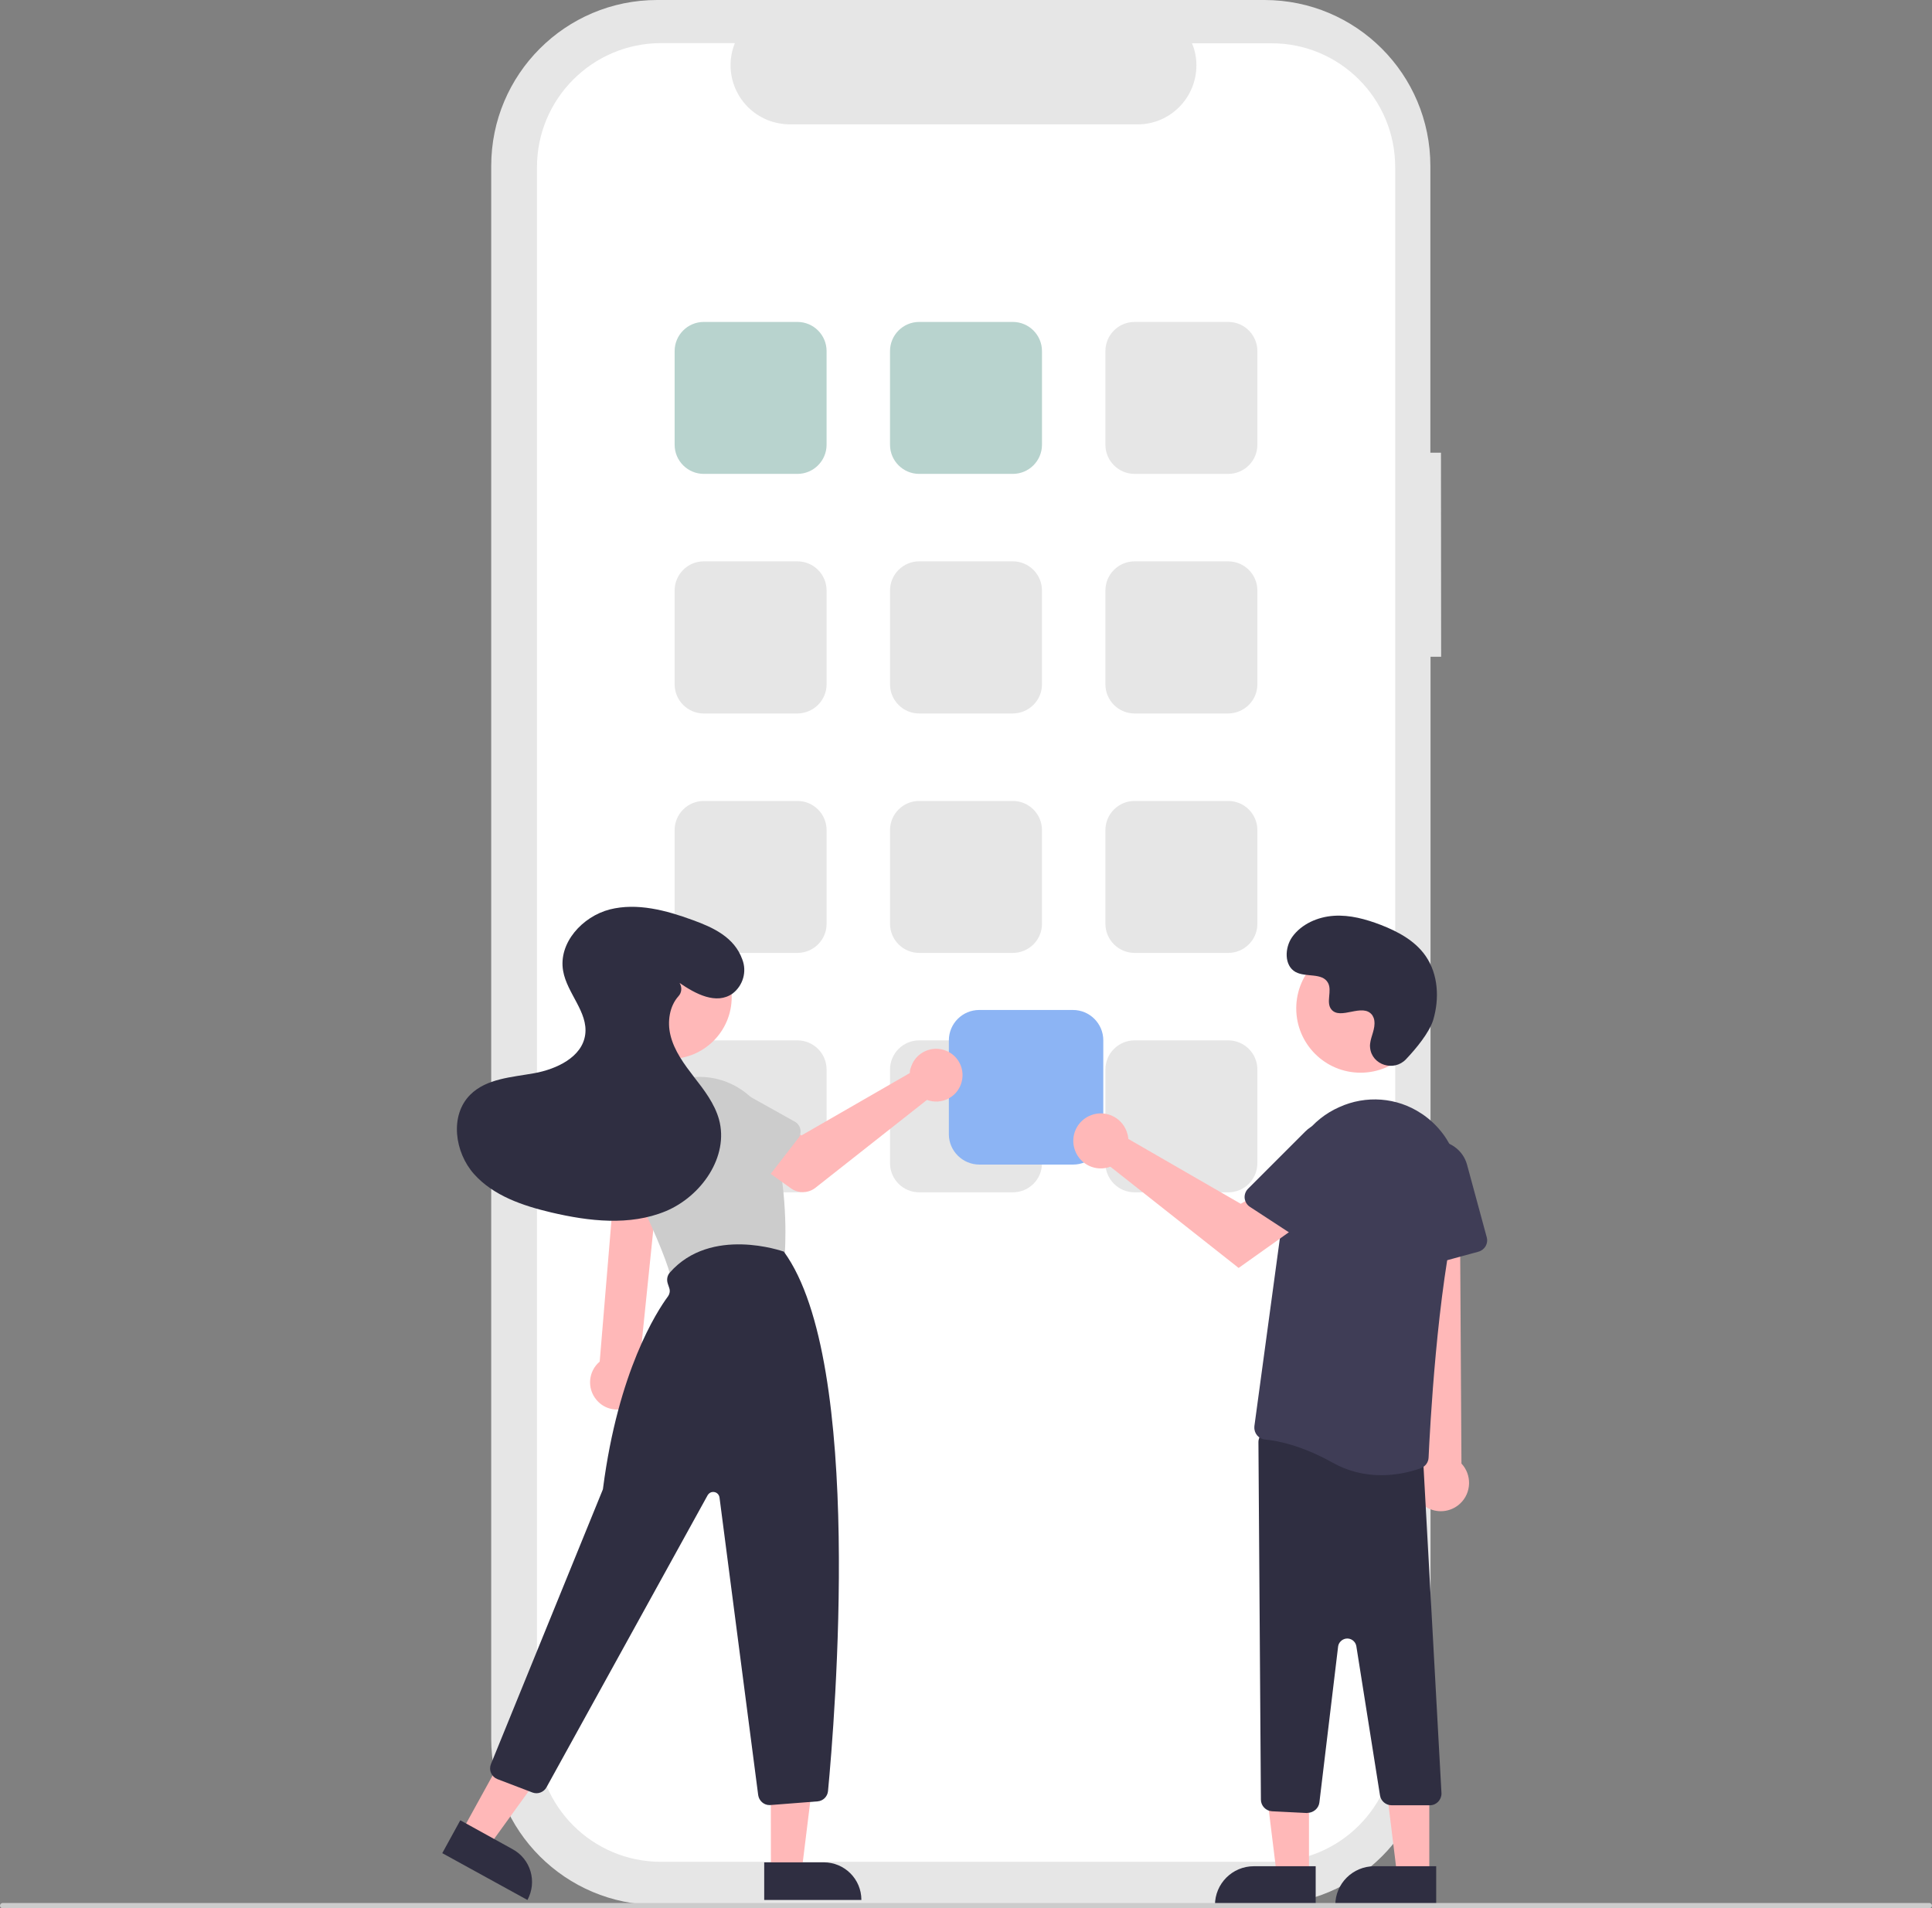 <?xml version="1.0" encoding="utf-8"?>
<!-- Generator: Adobe Illustrator 24.1.2, SVG Export Plug-In . SVG Version: 6.00 Build 0)  -->
<svg version="1.1" id="Capa_1" xmlns="http://www.w3.org/2000/svg" xmlns:xlink="http://www.w3.org/1999/xlink" x="0px" y="0px"
	 viewBox="0 0 1093.4 1080" style="enable-background:new 0 0 1093.4 1080;" xml:space="preserve">
<rect x="0" y="0" width="1093.4" height="1080" fill="#808080" stroke="none"/>
<style type="text/css">
	.st0{fill:#E6E6E6;}
	.st1{fill:#FFFFFF;}
	.st2{fill:#B8D3CE;}
	.st3{fill:#8CB4F4;}
	.st4{fill:#FFB8B8;}
	.st5{fill:#CCCCCC;}
	.st6{fill:#2F2E41;}
	.st7{fill:#3F3D56;}
</style>
<g id="Grupo_708">
	<path id="Trazado_1719" class="st0" d="M815.5,256.2h-6V93.9c0-51.9-42-93.9-93.9-93.9H371.9C320,0,278,42.1,278,93.9l0,0v890.3
		c0,51.9,42.1,93.9,93.9,93.9c0,0,0,0,0,0h343.8c51.9,0,93.9-42,93.9-93.9c0,0,0,0,0,0l0,0V371.7h6L815.5,256.2z"/>
	<path id="Trazado_1720" class="st1" d="M789.6,94.6v889c0,38.7-31.4,70.1-70.1,70.1l0,0H374c-38.7,0-70.1-31.4-70.1-70.1v0v-889
		c0-38.7,31.4-70.1,70.1-70.2h41.9c-6.9,17.1,1.3,36.5,18.4,43.5c4,1.6,8.2,2.4,12.5,2.5h197c18.4,0,33.3-15,33.3-33.4
		c0-4.3-0.8-8.5-2.5-12.5h44.9C758.2,24.4,789.6,55.8,789.6,94.6z"/>
	<path id="Trazado_1721" class="st2" d="M451.3,268.2h-53c-9.1,0-16.5-7.4-16.5-16.5v-53c0-9.1,7.4-16.5,16.5-16.5h53
		c9.1,0,16.5,7.4,16.5,16.5v53C467.8,260.8,460.4,268.2,451.3,268.2z"/>
	<path id="Trazado_1722" class="st2" d="M573.2,268.2h-53c-9.1,0-16.5-7.4-16.5-16.5v-53c0-9.1,7.4-16.5,16.5-16.5h53
		c9.1,0,16.5,7.4,16.5,16.5v53C589.7,260.8,582.3,268.2,573.2,268.2L573.2,268.2z"/>
	<path id="Trazado_1723" class="st0" d="M695.1,268.2h-53c-9.1,0-16.5-7.4-16.5-16.5v-53c0-9.1,7.4-16.5,16.5-16.5l0,0h53
		c9.1,0,16.5,7.4,16.5,16.5v53C711.6,260.8,704.2,268.2,695.1,268.2z"/>
	<path id="Trazado_1724" class="st0" d="M451.3,403.8h-53c-9.1,0-16.5-7.4-16.5-16.5v-53.1c0-9.1,7.4-16.5,16.5-16.5h53
		c9.1,0,16.5,7.4,16.5,16.5v53.1C467.8,396.4,460.4,403.7,451.3,403.8z"/>
	<path id="Trazado_1725" class="st0" d="M573.2,403.8h-53c-9.1,0-16.5-7.4-16.5-16.5v-53.1c0-9.1,7.4-16.5,16.5-16.5h53
		c9.1,0,16.5,7.4,16.5,16.5v53.1C589.7,396.4,582.3,403.7,573.2,403.8z"/>
	<path id="Trazado_1726" class="st0" d="M695.1,403.8h-53c-9.1,0-16.5-7.4-16.5-16.5v-53.1c0-9.1,7.4-16.5,16.5-16.5h53
		c9.1,0,16.5,7.4,16.5,16.5v53.1C711.6,396.4,704.2,403.7,695.1,403.8z"/>
	<path id="Trazado_1727" class="st0" d="M451.3,539.3h-53c-9.1,0-16.5-7.4-16.5-16.5v-53c0-9.1,7.4-16.5,16.5-16.5h53
		c9.1,0,16.5,7.4,16.5,16.5v53.1C467.8,531.9,460.4,539.3,451.3,539.3z"/>
	<path id="Trazado_1728" class="st0" d="M573.2,539.3h-53c-9.1,0-16.5-7.4-16.5-16.5v-53c0-9.1,7.4-16.5,16.5-16.5h53
		c9.1,0,16.5,7.4,16.5,16.5v53.1C589.7,531.9,582.3,539.3,573.2,539.3L573.2,539.3z"/>
	<path id="Trazado_1729" class="st0" d="M695.1,539.3h-53c-9.1,0-16.5-7.4-16.5-16.5v-53c0-9.1,7.4-16.5,16.5-16.5h53
		c9.1,0,16.5,7.4,16.5,16.5v53.1C711.6,531.9,704.2,539.3,695.1,539.3z"/>
	<path id="Trazado_1730" class="st0" d="M451.3,674.8h-53c-9.1,0-16.5-7.4-16.5-16.5v-53c0-9.1,7.4-16.5,16.5-16.5h53
		c9.1,0,16.5,7.4,16.5,16.5v53C467.8,667.5,460.4,674.8,451.3,674.8L451.3,674.8z"/>
	<path id="Trazado_1731" class="st0" d="M573.2,674.8h-53c-9.1,0-16.5-7.4-16.5-16.5v-53c0-9.1,7.4-16.5,16.5-16.5h53
		c9.1,0,16.5,7.4,16.5,16.5v53C589.7,667.5,582.3,674.8,573.2,674.8z"/>
	<path id="Trazado_1732" class="st0" d="M695.1,674.8h-53c-9.1,0-16.5-7.4-16.5-16.5v-53c0-9.1,7.4-16.5,16.5-16.5h53
		c9.1,0,16.5,7.4,16.5,16.5v53C711.6,667.5,704.2,674.8,695.1,674.8L695.1,674.8z"/>
	<path id="Trazado_1733" class="st3" d="M607.3,659.1h-53c-9.5,0-17.3-7.7-17.3-17.2c0,0,0,0,0,0v-53.1c0-9.5,7.7-17.2,17.2-17.2h53
		c9.5,0,17.2,7.7,17.2,17.2v53.1C624.5,651.4,616.8,659.1,607.3,659.1z"/>
	<path id="Trazado_1734" class="st4" d="M356.3,796c7.6-3.8,10.7-13,6.9-20.5c-0.4-0.8-0.9-1.6-1.4-2.3l11.5-112h-24.8l-9.1,109.4
		c-6.5,5.5-7.3,15.2-1.8,21.7C342.2,797.8,349.9,799.3,356.3,796L356.3,796z"/>
	<circle id="Elipse_260" class="st4" cx="379.1" cy="564.3" r="35"/>
	<path id="Trazado_1735" class="st5" d="M385.6,726.4c-2.9,0-5.4-1.9-6.2-4.7c-2.8-10.2-10.1-27.4-21.7-51.2
		c-10.2-21.1-1.5-46.5,19.6-56.7c1.5-0.7,2.9-1.3,4.5-1.9l0,0c22.1-7.8,46.3,3.8,54.1,25.9c0,0,0,0,0,0c0.1,0.4,0.3,0.8,0.4,1.1
		c8.9,28.2,8.6,58.4,7.9,70c-0.1,2.9-2.2,5.3-5,6L387,726.3C386.6,726.4,386.1,726.4,385.6,726.4L385.6,726.4z"/>
	<path id="Trazado_1736" class="st4" d="M436.3,1059h17.4l8.3-67.4h-25.8L436.3,1059z"/>
	<path id="Trazado_1737" class="st6" d="M487.5,1075.3h-55V1054h33.7C478,1054,487.5,1063.5,487.5,1075.3
		C487.5,1075.3,487.5,1075.3,487.5,1075.3z"/>
	<path id="Trazado_1738" class="st4" d="M261.4,1036.4l15.3,8.4l39.8-55l-22.6-12.4L261.4,1036.4z"/>
	<path id="Trazado_1739" class="st6" d="M298.5,1075.3l-48.2-26.5l10.2-18.6l29.5,16.3C300.4,1052.1,304.1,1065,298.5,1075.3
		C298.5,1075.3,298.5,1075.3,298.5,1075.3L298.5,1075.3z"/>
	<path id="Trazado_1740" class="st6" d="M435.5,1021.6c-3.2,0-5.9-2.4-6.4-5.6l-21.9-168.5c-0.3-2-2-3.3-4-3.1
		c-1.1,0.1-2.1,0.8-2.7,1.8l-91.2,165.3c-1.5,2.8-4.9,4.1-7.9,3l-19.9-7.6c-3.3-1.3-5-5-3.7-8.3c0,0,0,0,0,0c0,0,0-0.1,0-0.1
		l63.2-155.1c0.2-0.4,0.3-0.8,0.3-1.2c8.6-66.2,30.3-99.8,36.8-108.6c0.9-1.3,1.2-2.9,0.7-4.5l-0.9-2.7c-0.7-2.2-0.3-4.5,1.2-6.2
		c23.3-26.5,63.9-12,64.3-11.9h0.2l0.1,0.2c45.5,62.5,28.7,265.2,24.9,305.2c-0.3,3.1-2.8,5.6-6,5.8l-26.9,2.1L435.5,1021.6z"/>
	<path id="Trazado_1741" class="st4" d="M515.2,605c-0.2,0.8-0.3,1.5-0.3,2.3l-61.3,35.3l-14.9-8.6l-15.9,20.8l24.9,17.8
		c4.1,2.9,9.7,2.8,13.7-0.3l63.2-49.8c7.8,2.9,16.4-1.1,19.2-8.8c2.9-7.8-1.1-16.4-8.8-19.2c-7.7-2.9-16.4,1.1-19.2,8.8
		C515.6,603.8,515.4,604.4,515.2,605L515.2,605z"/>
	<path id="Trazado_1742" class="st5" d="M451.6,644.4L431.8,670c-2.2,2.8-6.1,3.3-8.9,1.2c-0.2-0.2-0.5-0.4-0.7-0.6l-22.4-23.3
		c-7.4-6.5-8.2-17.8-1.7-25.2c6-6.8,16.1-8.1,23.6-3l28.1,15.7c3.1,1.7,4.2,5.6,2.5,8.7c0,0,0,0,0,0
		C452,643.9,451.8,644.1,451.6,644.4L451.6,644.4z"/>
	<path id="Trazado_1743" class="st5" d="M374.9,689l-31.9-5.8c-3.5-0.6-5.8-4-5.2-7.4c0.1-0.3,0.1-0.6,0.2-0.9l10.3-30.6
		c2.3-9.6,11.9-15.5,21.5-13.2c8.8,2.1,14.7,10.5,13.6,19.5v0.1l-1.1,32.1c-0.1,3.5-3.1,6.3-6.6,6.2c0,0,0,0,0,0
		C375.5,689,375.1,689,374.9,689L374.9,689z"/>
	<path id="Trazado_1744" class="st6" d="M384.6,556.3c9,6.2,20.8,12.5,30,6c5.9-4.5,8.2-12.4,5.5-19.3
		c-4.5-12.6-16.5-18.1-28.1-22.3c-15-5.5-31.4-9.9-46.9-6c-15.5,4-29.2,19-26.4,34.8c2.2,12.7,14.2,23.3,12.5,36
		c-1.7,12.8-16.2,19.6-28.9,21.9c-12.8,2.3-27,3-36.2,12.2c-11.7,11.7-8.8,32.6,2.2,44.9s27.6,17.9,43.7,21.7
		c21.3,5,44.4,7.7,64.7-0.7c20.2-8.4,36-30.9,30.2-52c-2.5-8.9-8.3-16.5-14-23.8c-5.6-7.3-11.4-15-13.5-24
		c-1.8-7.5-0.5-16.2,4.5-21.8c1.9-2,2.2-5,0.8-7.4L384.6,556.3z"/>
	<path id="Trazado_1745" class="st4" d="M740.8,1061.4h-18.2l-8.6-70.1h26.8L740.8,1061.4z"/>
	<path id="Trazado_1746" class="st6" d="M709.6,1056.2h35v22h-57C687.6,1066.1,697.4,1056.2,709.6,1056.2z"/>
	<path id="Trazado_1747" class="st4" d="M808.9,1061.4h-18.2l-8.6-70.1h26.8L808.9,1061.4z"/>
	<path id="Trazado_1748" class="st6" d="M777.8,1056.2h35v22h-57.1C755.7,1066,765.6,1056.2,777.8,1056.2z"/>
	<path id="Trazado_1749" class="st4" d="M806.7,852.7c-7.4-4.7-9.5-14.6-4.8-22c0,0,0,0,0,0c0.5-0.8,1.1-1.5,1.7-2.2l-11.9-169.7
		l34.4,3.3l1,166.2c6,6.4,5.7,16.6-0.7,22.6C821,856,812.9,856.7,806.7,852.7L806.7,852.7z"/>
	<path id="Trazado_1750" class="st6" d="M739.9,1026.1l-20-1c-3.5-0.2-6.3-3.1-6.3-6.6l-1.4-202.3c0-3.7,2.9-6.7,6.6-6.7h0
		c0.3,0,0.7,0,1,0l80,11.6c3.3,0.5,5.7,3.2,5.7,6.5l10.3,187.4c0,3.7-2.9,6.7-6.6,6.7h-21.6c-3.3,0-6.1-2.4-6.6-5.6l-13.4-84.5
		c-0.5-2.8-3.2-4.7-6-4.2c-2.2,0.4-4,2.2-4.3,4.4l-10.6,88.3c-0.4,3.3-3.3,5.8-6.6,5.9H739.9z"/>
	<path id="Trazado_1751" class="st7" d="M754,827.7c-17.6-9.8-31.4-12.4-38.1-13c-3.6-0.3-6.3-3.6-6-7.2c0-0.1,0-0.2,0-0.3
		L729.2,665c2.2-16.9,13.1-31.5,28.7-38.4c15.1-6.9,32.7-5.6,46.5,3.6c0.7,0.4,1.3,0.9,1.9,1.3c16,11.7,23.4,31.9,18.7,51.2
		c-11.8,48.1-15.8,126.9-16.5,142.2c-0.1,2.7-1.8,5-4.3,6c-7.2,2.6-14.9,4-22.6,4C772,834.9,762.4,832.5,754,827.7z"/>
	<path id="Trazado_1752" class="st7" d="M799.5,715.8c-1.6-1.2-2.6-3-2.8-5l-2.5-45.7c-0.6-10.1,7.1-18.8,17.3-19.4
		c8.7-0.5,16.6,5.2,18.8,13.6l11.1,40.9c1,3.6-1.1,7.2-4.7,8.2c0,0,0,0,0,0l-31.5,8.6C803.2,717.4,801.1,717,799.5,715.8z"/>
	<circle id="Elipse_261" class="st4" cx="770" cy="570.7" r="36.4"/>
	<path id="Trazado_1753" class="st4" d="M638.2,642.2c0.2,0.8,0.3,1.6,0.4,2.4l63.6,36.7l15.5-8.9l16.5,21.6L701,717.6l-72.6-57.3
		c-8.1,3-17-1.1-20-9.2c-3-8.1,1.1-17,9.2-20c8-3,17,1.1,20,9.2C637.8,640.9,638,641.5,638.2,642.2L638.2,642.2z"/>
	<path id="Trazado_1754" class="st7" d="M704.4,678.2c-0.2-2,0.5-4,1.9-5.4l32.4-32.4c7.1-7.2,18.8-7.3,26-0.1
		c6.2,6.2,7.2,15.8,2.4,23.1L744.1,699c-2,3.1-6.1,4-9.2,2l-27.4-17.9C705.7,682,704.7,680.2,704.4,678.2L704.4,678.2z"/>
	<path id="Trazado_1755" class="st6" d="M795.7,599.5c-6.8,7.2-19.3,3.3-20.3-6.5c-0.1-0.8-0.1-1.5,0-2.3c0.5-4.4,3-8.3,2.4-13
		c-0.1-1.2-0.6-2.2-1.2-3.2c-5.4-7.2-18.1,3.2-23.2-3.3c-3.1-4,0.6-10.4-1.8-14.9c-3.2-6-12.6-3-18.4-6.2
		c-6.5-3.6-6.2-13.7-1.9-19.8c5.3-7.4,14.5-11.4,23.6-12s18.1,1.9,26.7,5.2c9.7,3.8,19.2,8.9,25.2,17.5c7.2,10.4,7.9,24.2,4.3,36.3
		C808.8,584.6,801.3,593.6,795.7,599.5z"/>
	<path id="Trazado_1756" class="st5" d="M1091.9,1080H1.5c-0.8,0-1.5-0.7-1.5-1.5c0-0.8,0.7-1.5,1.5-1.5h1090.4
		c0.8,0,1.5,0.7,1.5,1.5C1093.4,1079.3,1092.7,1080,1091.9,1080z"/>
</g>
</svg>
